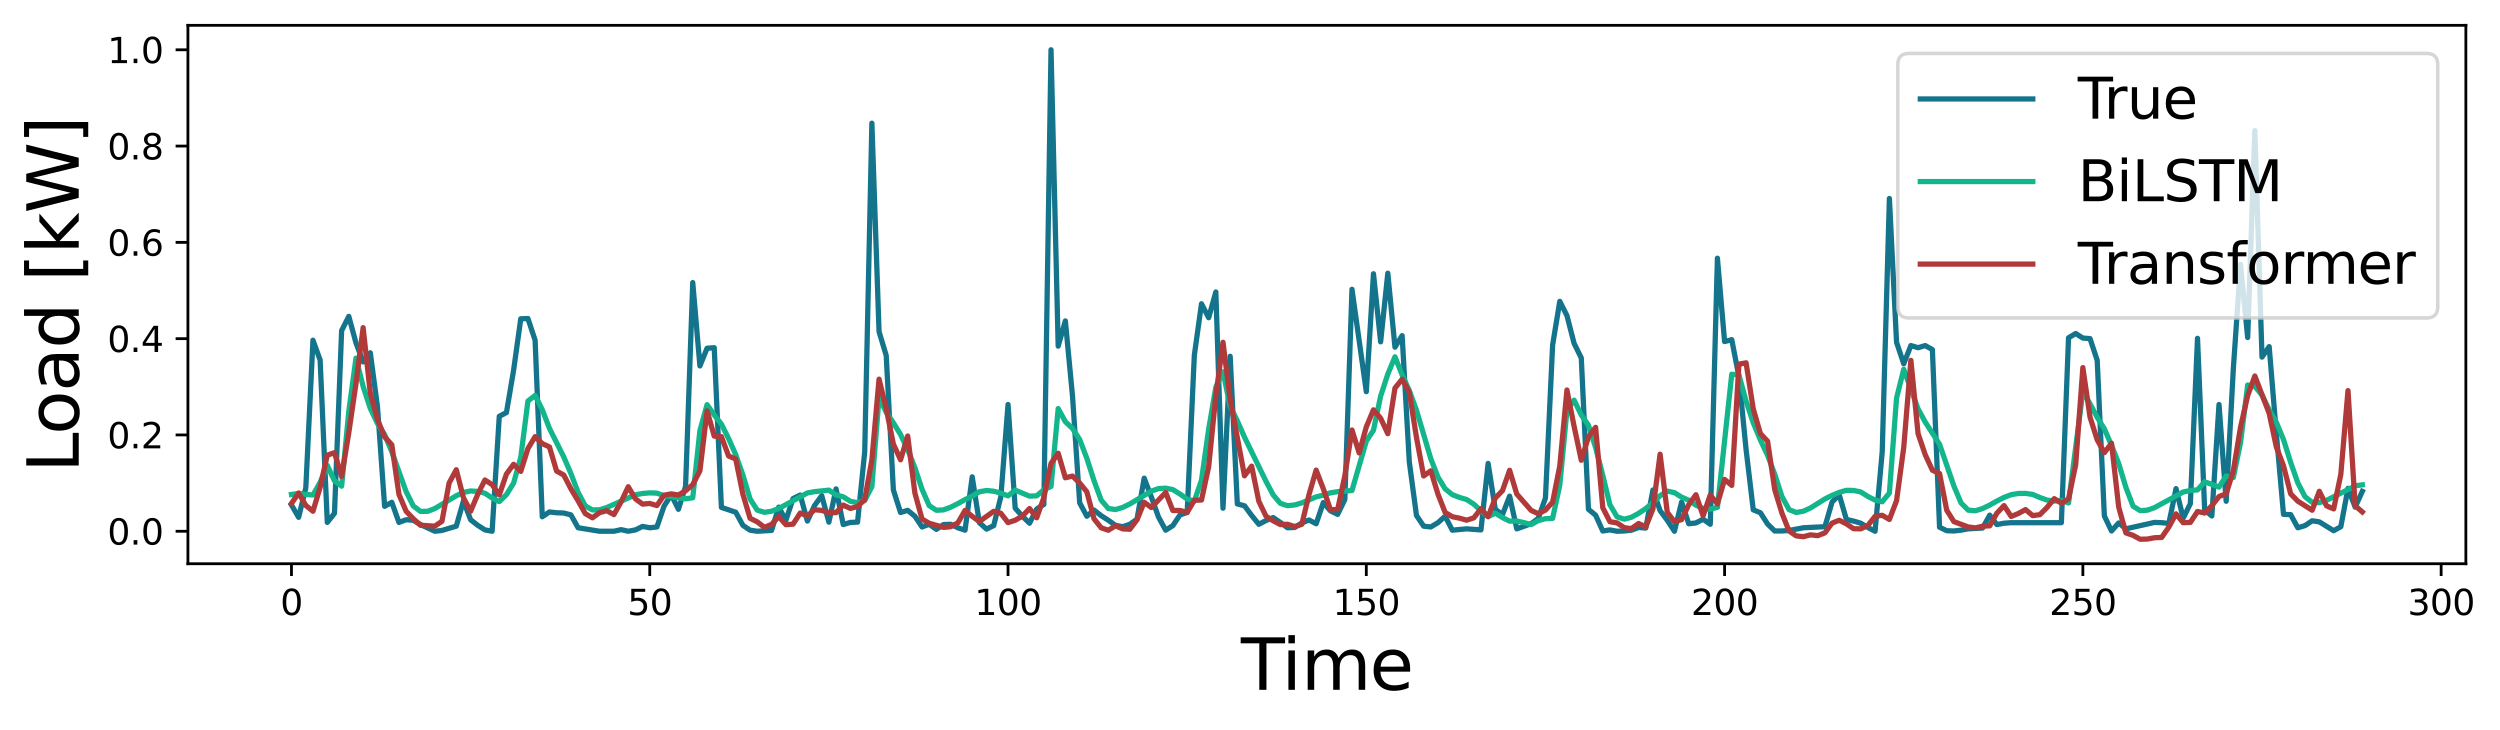 <?xml version="1.0" encoding="utf-8" standalone="no"?>
<!DOCTYPE svg PUBLIC "-//W3C//DTD SVG 1.1//EN"
  "http://www.w3.org/Graphics/SVG/1.1/DTD/svg11.dtd">
<svg xmlns:xlink="http://www.w3.org/1999/xlink" width="711.176pt" height="207.594pt" viewBox="0 0 711.176 207.594" xmlns="http://www.w3.org/2000/svg" version="1.1">
 <defs>
  <style type="text/css">*{stroke-linejoin: round; stroke-linecap: butt}</style>
 </defs>
 <g id="figure_1">
  <g id="patch_1">
   <path d="M 0 207.594 
L 711.176 207.594 
L 711.176 0 
L 0 0 
z
" style="fill: #ffffff"/>
  </g>
  <g id="axes_1">
   <g id="patch_2">
    <path d="M 53.459 160.36 
L 701.465 160.36 
L 701.465 7.2 
L 53.459 7.2 
z
" style="fill: #ffffff"/>
   </g>
   <g id="matplotlib.axis_1">
    <g id="xtick_1">
     <g id="line2d_1">
      <defs>
       <path id="m2622a186b3" d="M 0 0 
L 0 3.5 
" style="stroke: #000000; stroke-width: 0.8"/>
      </defs>
      <g>
       <use xlink:href="#m2622a186b3" x="82.914" y="160.36" style="stroke: #000000; stroke-width: 0.8"/>
      </g>
     </g>
     <g id="text_1">
      <!-- 0 -->
      <g transform="translate(79.733 174.958) scale(0.1 -0.1)">
       <defs>
        <path id="DejaVuSans-30" d="M 2034 4250 
Q 1547 4250 1301 3770 
Q 1056 3291 1056 2328 
Q 1056 1369 1301 889 
Q 1547 409 2034 409 
Q 2525 409 2770 889 
Q 3016 1369 3016 2328 
Q 3016 3291 2770 3770 
Q 2525 4250 2034 4250 
z
M 2034 4750 
Q 2819 4750 3233 4129 
Q 3647 3509 3647 2328 
Q 3647 1150 3233 529 
Q 2819 -91 2034 -91 
Q 1250 -91 836 529 
Q 422 1150 422 2328 
Q 422 3509 836 4129 
Q 1250 4750 2034 4750 
z
" transform="scale(0.016)"/>
       </defs>
       <use xlink:href="#DejaVuSans-30"/>
      </g>
     </g>
    </g>
    <g id="xtick_2">
     <g id="line2d_2">
      <g>
       <use xlink:href="#m2622a186b3" x="184.834" y="160.36" style="stroke: #000000; stroke-width: 0.8"/>
      </g>
     </g>
     <g id="text_2">
      <!-- 50 -->
      <g transform="translate(178.471 174.958) scale(0.1 -0.1)">
       <defs>
        <path id="DejaVuSans-35" d="M 691 4666 
L 3169 4666 
L 3169 4134 
L 1269 4134 
L 1269 2991 
Q 1406 3038 1543 3061 
Q 1681 3084 1819 3084 
Q 2600 3084 3056 2656 
Q 3513 2228 3513 1497 
Q 3513 744 3044 326 
Q 2575 -91 1722 -91 
Q 1428 -91 1123 -41 
Q 819 9 494 109 
L 494 744 
Q 775 591 1075 516 
Q 1375 441 1709 441 
Q 2250 441 2565 725 
Q 2881 1009 2881 1497 
Q 2881 1984 2565 2268 
Q 2250 2553 1709 2553 
Q 1456 2553 1204 2497 
Q 953 2441 691 2322 
L 691 4666 
z
" transform="scale(0.016)"/>
       </defs>
       <use xlink:href="#DejaVuSans-35"/>
       <use xlink:href="#DejaVuSans-30" x="63.623"/>
      </g>
     </g>
    </g>
    <g id="xtick_3">
     <g id="line2d_3">
      <g>
       <use xlink:href="#m2622a186b3" x="286.754" y="160.36" style="stroke: #000000; stroke-width: 0.8"/>
      </g>
     </g>
     <g id="text_3">
      <!-- 100 -->
      <g transform="translate(277.21 174.958) scale(0.1 -0.1)">
       <defs>
        <path id="DejaVuSans-31" d="M 794 531 
L 1825 531 
L 1825 4091 
L 703 3866 
L 703 4441 
L 1819 4666 
L 2450 4666 
L 2450 531 
L 3481 531 
L 3481 0 
L 794 0 
L 794 531 
z
" transform="scale(0.016)"/>
       </defs>
       <use xlink:href="#DejaVuSans-31"/>
       <use xlink:href="#DejaVuSans-30" x="63.623"/>
       <use xlink:href="#DejaVuSans-30" x="127.246"/>
      </g>
     </g>
    </g>
    <g id="xtick_4">
     <g id="line2d_4">
      <g>
       <use xlink:href="#m2622a186b3" x="388.673" y="160.36" style="stroke: #000000; stroke-width: 0.8"/>
      </g>
     </g>
     <g id="text_4">
      <!-- 150 -->
      <g transform="translate(379.13 174.958) scale(0.1 -0.1)">
       <use xlink:href="#DejaVuSans-31"/>
       <use xlink:href="#DejaVuSans-35" x="63.623"/>
       <use xlink:href="#DejaVuSans-30" x="127.246"/>
      </g>
     </g>
    </g>
    <g id="xtick_5">
     <g id="line2d_5">
      <g>
       <use xlink:href="#m2622a186b3" x="490.593" y="160.36" style="stroke: #000000; stroke-width: 0.8"/>
      </g>
     </g>
     <g id="text_5">
      <!-- 200 -->
      <g transform="translate(481.049 174.958) scale(0.1 -0.1)">
       <defs>
        <path id="DejaVuSans-32" d="M 1228 531 
L 3431 531 
L 3431 0 
L 469 0 
L 469 531 
Q 828 903 1448 1529 
Q 2069 2156 2228 2338 
Q 2531 2678 2651 2914 
Q 2772 3150 2772 3378 
Q 2772 3750 2511 3984 
Q 2250 4219 1831 4219 
Q 1534 4219 1204 4116 
Q 875 4013 500 3803 
L 500 4441 
Q 881 4594 1212 4672 
Q 1544 4750 1819 4750 
Q 2544 4750 2975 4387 
Q 3406 4025 3406 3419 
Q 3406 3131 3298 2873 
Q 3191 2616 2906 2266 
Q 2828 2175 2409 1742 
Q 1991 1309 1228 531 
z
" transform="scale(0.016)"/>
       </defs>
       <use xlink:href="#DejaVuSans-32"/>
       <use xlink:href="#DejaVuSans-30" x="63.623"/>
       <use xlink:href="#DejaVuSans-30" x="127.246"/>
      </g>
     </g>
    </g>
    <g id="xtick_6">
     <g id="line2d_6">
      <g>
       <use xlink:href="#m2622a186b3" x="592.513" y="160.36" style="stroke: #000000; stroke-width: 0.8"/>
      </g>
     </g>
     <g id="text_6">
      <!-- 250 -->
      <g transform="translate(582.969 174.958) scale(0.1 -0.1)">
       <use xlink:href="#DejaVuSans-32"/>
       <use xlink:href="#DejaVuSans-35" x="63.623"/>
       <use xlink:href="#DejaVuSans-30" x="127.246"/>
      </g>
     </g>
    </g>
    <g id="xtick_7">
     <g id="line2d_7">
      <g>
       <use xlink:href="#m2622a186b3" x="694.433" y="160.36" style="stroke: #000000; stroke-width: 0.8"/>
      </g>
     </g>
     <g id="text_7">
      <!-- 300 -->
      <g transform="translate(684.889 174.958) scale(0.1 -0.1)">
       <defs>
        <path id="DejaVuSans-33" d="M 2597 2516 
Q 3050 2419 3304 2112 
Q 3559 1806 3559 1356 
Q 3559 666 3084 287 
Q 2609 -91 1734 -91 
Q 1441 -91 1130 -33 
Q 819 25 488 141 
L 488 750 
Q 750 597 1062 519 
Q 1375 441 1716 441 
Q 2309 441 2620 675 
Q 2931 909 2931 1356 
Q 2931 1769 2642 2001 
Q 2353 2234 1838 2234 
L 1294 2234 
L 1294 2753 
L 1863 2753 
Q 2328 2753 2575 2939 
Q 2822 3125 2822 3475 
Q 2822 3834 2567 4026 
Q 2313 4219 1838 4219 
Q 1578 4219 1281 4162 
Q 984 4106 628 3988 
L 628 4550 
Q 988 4650 1302 4700 
Q 1616 4750 1894 4750 
Q 2613 4750 3031 4423 
Q 3450 4097 3450 3541 
Q 3450 3153 3228 2886 
Q 3006 2619 2597 2516 
z
" transform="scale(0.016)"/>
       </defs>
       <use xlink:href="#DejaVuSans-33"/>
       <use xlink:href="#DejaVuSans-30" x="63.623"/>
       <use xlink:href="#DejaVuSans-30" x="127.246"/>
      </g>
     </g>
    </g>
    <g id="text_8">
     <!-- Time -->
     <g transform="translate(352.995 196.235) scale(0.2 -0.2)">
      <defs>
       <path id="DejaVuSans-54" d="M -19 4666 
L 3928 4666 
L 3928 4134 
L 2272 4134 
L 2272 0 
L 1638 0 
L 1638 4134 
L -19 4134 
L -19 4666 
z
" transform="scale(0.016)"/>
       <path id="DejaVuSans-69" d="M 603 3500 
L 1178 3500 
L 1178 0 
L 603 0 
L 603 3500 
z
M 603 4863 
L 1178 4863 
L 1178 4134 
L 603 4134 
L 603 4863 
z
" transform="scale(0.016)"/>
       <path id="DejaVuSans-6d" d="M 3328 2828 
Q 3544 3216 3844 3400 
Q 4144 3584 4550 3584 
Q 5097 3584 5394 3201 
Q 5691 2819 5691 2113 
L 5691 0 
L 5113 0 
L 5113 2094 
Q 5113 2597 4934 2840 
Q 4756 3084 4391 3084 
Q 3944 3084 3684 2787 
Q 3425 2491 3425 1978 
L 3425 0 
L 2847 0 
L 2847 2094 
Q 2847 2600 2669 2842 
Q 2491 3084 2119 3084 
Q 1678 3084 1418 2786 
Q 1159 2488 1159 1978 
L 1159 0 
L 581 0 
L 581 3500 
L 1159 3500 
L 1159 2956 
Q 1356 3278 1631 3431 
Q 1906 3584 2284 3584 
Q 2666 3584 2933 3390 
Q 3200 3197 3328 2828 
z
" transform="scale(0.016)"/>
       <path id="DejaVuSans-65" d="M 3597 1894 
L 3597 1613 
L 953 1613 
Q 991 1019 1311 708 
Q 1631 397 2203 397 
Q 2534 397 2845 478 
Q 3156 559 3463 722 
L 3463 178 
Q 3153 47 2828 -22 
Q 2503 -91 2169 -91 
Q 1331 -91 842 396 
Q 353 884 353 1716 
Q 353 2575 817 3079 
Q 1281 3584 2069 3584 
Q 2775 3584 3186 3129 
Q 3597 2675 3597 1894 
z
M 3022 2063 
Q 3016 2534 2758 2815 
Q 2500 3097 2075 3097 
Q 1594 3097 1305 2825 
Q 1016 2553 972 2059 
L 3022 2063 
z
" transform="scale(0.016)"/>
      </defs>
      <use xlink:href="#DejaVuSans-54"/>
      <use xlink:href="#DejaVuSans-69" x="57.959"/>
      <use xlink:href="#DejaVuSans-6d" x="85.742"/>
      <use xlink:href="#DejaVuSans-65" x="183.154"/>
     </g>
    </g>
   </g>
   <g id="matplotlib.axis_2">
    <g id="ytick_1">
     <g id="line2d_8">
      <defs>
       <path id="m4816f10571" d="M 0 0 
L -3.5 0 
" style="stroke: #000000; stroke-width: 0.8"/>
      </defs>
      <g>
       <use xlink:href="#m4816f10571" x="53.459" y="151.124" style="stroke: #000000; stroke-width: 0.8"/>
      </g>
     </g>
     <g id="text_9">
      <!-- 0.0 -->
      <g transform="translate(30.556 154.923) scale(0.1 -0.1)">
       <defs>
        <path id="DejaVuSans-2e" d="M 684 794 
L 1344 794 
L 1344 0 
L 684 0 
L 684 794 
z
" transform="scale(0.016)"/>
       </defs>
       <use xlink:href="#DejaVuSans-30"/>
       <use xlink:href="#DejaVuSans-2e" x="63.623"/>
       <use xlink:href="#DejaVuSans-30" x="95.41"/>
      </g>
     </g>
    </g>
    <g id="ytick_2">
     <g id="line2d_9">
      <g>
       <use xlink:href="#m4816f10571" x="53.459" y="123.731" style="stroke: #000000; stroke-width: 0.8"/>
      </g>
     </g>
     <g id="text_10">
      <!-- 0.2 -->
      <g transform="translate(30.556 127.531) scale(0.1 -0.1)">
       <use xlink:href="#DejaVuSans-30"/>
       <use xlink:href="#DejaVuSans-2e" x="63.623"/>
       <use xlink:href="#DejaVuSans-32" x="95.41"/>
      </g>
     </g>
    </g>
    <g id="ytick_3">
     <g id="line2d_10">
      <g>
       <use xlink:href="#m4816f10571" x="53.459" y="96.339" style="stroke: #000000; stroke-width: 0.8"/>
      </g>
     </g>
     <g id="text_11">
      <!-- 0.4 -->
      <g transform="translate(30.556 100.138) scale(0.1 -0.1)">
       <defs>
        <path id="DejaVuSans-34" d="M 2419 4116 
L 825 1625 
L 2419 1625 
L 2419 4116 
z
M 2253 4666 
L 3047 4666 
L 3047 1625 
L 3713 1625 
L 3713 1100 
L 3047 1100 
L 3047 0 
L 2419 0 
L 2419 1100 
L 313 1100 
L 313 1709 
L 2253 4666 
z
" transform="scale(0.016)"/>
       </defs>
       <use xlink:href="#DejaVuSans-30"/>
       <use xlink:href="#DejaVuSans-2e" x="63.623"/>
       <use xlink:href="#DejaVuSans-34" x="95.41"/>
      </g>
     </g>
    </g>
    <g id="ytick_4">
     <g id="line2d_11">
      <g>
       <use xlink:href="#m4816f10571" x="53.459" y="68.947" style="stroke: #000000; stroke-width: 0.8"/>
      </g>
     </g>
     <g id="text_12">
      <!-- 0.6 -->
      <g transform="translate(30.556 72.746) scale(0.1 -0.1)">
       <defs>
        <path id="DejaVuSans-36" d="M 2113 2584 
Q 1688 2584 1439 2293 
Q 1191 2003 1191 1497 
Q 1191 994 1439 701 
Q 1688 409 2113 409 
Q 2538 409 2786 701 
Q 3034 994 3034 1497 
Q 3034 2003 2786 2293 
Q 2538 2584 2113 2584 
z
M 3366 4563 
L 3366 3988 
Q 3128 4100 2886 4159 
Q 2644 4219 2406 4219 
Q 1781 4219 1451 3797 
Q 1122 3375 1075 2522 
Q 1259 2794 1537 2939 
Q 1816 3084 2150 3084 
Q 2853 3084 3261 2657 
Q 3669 2231 3669 1497 
Q 3669 778 3244 343 
Q 2819 -91 2113 -91 
Q 1303 -91 875 529 
Q 447 1150 447 2328 
Q 447 3434 972 4092 
Q 1497 4750 2381 4750 
Q 2619 4750 2861 4703 
Q 3103 4656 3366 4563 
z
" transform="scale(0.016)"/>
       </defs>
       <use xlink:href="#DejaVuSans-30"/>
       <use xlink:href="#DejaVuSans-2e" x="63.623"/>
       <use xlink:href="#DejaVuSans-36" x="95.41"/>
      </g>
     </g>
    </g>
    <g id="ytick_5">
     <g id="line2d_12">
      <g>
       <use xlink:href="#m4816f10571" x="53.459" y="41.554" style="stroke: #000000; stroke-width: 0.8"/>
      </g>
     </g>
     <g id="text_13">
      <!-- 0.8 -->
      <g transform="translate(30.556 45.353) scale(0.1 -0.1)">
       <defs>
        <path id="DejaVuSans-38" d="M 2034 2216 
Q 1584 2216 1326 1975 
Q 1069 1734 1069 1313 
Q 1069 891 1326 650 
Q 1584 409 2034 409 
Q 2484 409 2743 651 
Q 3003 894 3003 1313 
Q 3003 1734 2745 1975 
Q 2488 2216 2034 2216 
z
M 1403 2484 
Q 997 2584 770 2862 
Q 544 3141 544 3541 
Q 544 4100 942 4425 
Q 1341 4750 2034 4750 
Q 2731 4750 3128 4425 
Q 3525 4100 3525 3541 
Q 3525 3141 3298 2862 
Q 3072 2584 2669 2484 
Q 3125 2378 3379 2068 
Q 3634 1759 3634 1313 
Q 3634 634 3220 271 
Q 2806 -91 2034 -91 
Q 1263 -91 848 271 
Q 434 634 434 1313 
Q 434 1759 690 2068 
Q 947 2378 1403 2484 
z
M 1172 3481 
Q 1172 3119 1398 2916 
Q 1625 2713 2034 2713 
Q 2441 2713 2670 2916 
Q 2900 3119 2900 3481 
Q 2900 3844 2670 4047 
Q 2441 4250 2034 4250 
Q 1625 4250 1398 4047 
Q 1172 3844 1172 3481 
z
" transform="scale(0.016)"/>
       </defs>
       <use xlink:href="#DejaVuSans-30"/>
       <use xlink:href="#DejaVuSans-2e" x="63.623"/>
       <use xlink:href="#DejaVuSans-38" x="95.41"/>
      </g>
     </g>
    </g>
    <g id="ytick_6">
     <g id="line2d_13">
      <g>
       <use xlink:href="#m4816f10571" x="53.459" y="14.162" style="stroke: #000000; stroke-width: 0.8"/>
      </g>
     </g>
     <g id="text_14">
      <!-- 1.0 -->
      <g transform="translate(30.556 17.961) scale(0.1 -0.1)">
       <use xlink:href="#DejaVuSans-31"/>
       <use xlink:href="#DejaVuSans-2e" x="63.623"/>
       <use xlink:href="#DejaVuSans-30" x="95.41"/>
      </g>
     </g>
    </g>
    <g id="text_15">
     <!-- Load [kW] -->
     <g transform="translate(22.397 134.432) rotate(-90) scale(0.2 -0.2)">
      <defs>
       <path id="DejaVuSans-4c" d="M 628 4666 
L 1259 4666 
L 1259 531 
L 3531 531 
L 3531 0 
L 628 0 
L 628 4666 
z
" transform="scale(0.016)"/>
       <path id="DejaVuSans-6f" d="M 1959 3097 
Q 1497 3097 1228 2736 
Q 959 2375 959 1747 
Q 959 1119 1226 758 
Q 1494 397 1959 397 
Q 2419 397 2687 759 
Q 2956 1122 2956 1747 
Q 2956 2369 2687 2733 
Q 2419 3097 1959 3097 
z
M 1959 3584 
Q 2709 3584 3137 3096 
Q 3566 2609 3566 1747 
Q 3566 888 3137 398 
Q 2709 -91 1959 -91 
Q 1206 -91 779 398 
Q 353 888 353 1747 
Q 353 2609 779 3096 
Q 1206 3584 1959 3584 
z
" transform="scale(0.016)"/>
       <path id="DejaVuSans-61" d="M 2194 1759 
Q 1497 1759 1228 1600 
Q 959 1441 959 1056 
Q 959 750 1161 570 
Q 1363 391 1709 391 
Q 2188 391 2477 730 
Q 2766 1069 2766 1631 
L 2766 1759 
L 2194 1759 
z
M 3341 1997 
L 3341 0 
L 2766 0 
L 2766 531 
Q 2569 213 2275 61 
Q 1981 -91 1556 -91 
Q 1019 -91 701 211 
Q 384 513 384 1019 
Q 384 1609 779 1909 
Q 1175 2209 1959 2209 
L 2766 2209 
L 2766 2266 
Q 2766 2663 2505 2880 
Q 2244 3097 1772 3097 
Q 1472 3097 1187 3025 
Q 903 2953 641 2809 
L 641 3341 
Q 956 3463 1253 3523 
Q 1550 3584 1831 3584 
Q 2591 3584 2966 3190 
Q 3341 2797 3341 1997 
z
" transform="scale(0.016)"/>
       <path id="DejaVuSans-64" d="M 2906 2969 
L 2906 4863 
L 3481 4863 
L 3481 0 
L 2906 0 
L 2906 525 
Q 2725 213 2448 61 
Q 2172 -91 1784 -91 
Q 1150 -91 751 415 
Q 353 922 353 1747 
Q 353 2572 751 3078 
Q 1150 3584 1784 3584 
Q 2172 3584 2448 3432 
Q 2725 3281 2906 2969 
z
M 947 1747 
Q 947 1113 1208 752 
Q 1469 391 1925 391 
Q 2381 391 2643 752 
Q 2906 1113 2906 1747 
Q 2906 2381 2643 2742 
Q 2381 3103 1925 3103 
Q 1469 3103 1208 2742 
Q 947 2381 947 1747 
z
" transform="scale(0.016)"/>
       <path id="DejaVuSans-20" transform="scale(0.016)"/>
       <path id="DejaVuSans-5b" d="M 550 4863 
L 1875 4863 
L 1875 4416 
L 1125 4416 
L 1125 -397 
L 1875 -397 
L 1875 -844 
L 550 -844 
L 550 4863 
z
" transform="scale(0.016)"/>
       <path id="DejaVuSans-6b" d="M 581 4863 
L 1159 4863 
L 1159 1991 
L 2875 3500 
L 3609 3500 
L 1753 1863 
L 3688 0 
L 2938 0 
L 1159 1709 
L 1159 0 
L 581 0 
L 581 4863 
z
" transform="scale(0.016)"/>
       <path id="DejaVuSans-57" d="M 213 4666 
L 850 4666 
L 1831 722 
L 2809 4666 
L 3519 4666 
L 4500 722 
L 5478 4666 
L 6119 4666 
L 4947 0 
L 4153 0 
L 3169 4050 
L 2175 0 
L 1381 0 
L 213 4666 
z
" transform="scale(0.016)"/>
       <path id="DejaVuSans-5d" d="M 1947 4863 
L 1947 -844 
L 622 -844 
L 622 -397 
L 1369 -397 
L 1369 4416 
L 622 4416 
L 622 4863 
L 1947 4863 
z
" transform="scale(0.016)"/>
      </defs>
      <use xlink:href="#DejaVuSans-4c"/>
      <use xlink:href="#DejaVuSans-6f" x="53.963"/>
      <use xlink:href="#DejaVuSans-61" x="115.145"/>
      <use xlink:href="#DejaVuSans-64" x="176.424"/>
      <use xlink:href="#DejaVuSans-20" x="239.9"/>
      <use xlink:href="#DejaVuSans-5b" x="271.688"/>
      <use xlink:href="#DejaVuSans-6b" x="310.701"/>
      <use xlink:href="#DejaVuSans-57" x="368.611"/>
      <use xlink:href="#DejaVuSans-5d" x="467.488"/>
     </g>
    </g>
   </g>
   <g id="line2d_14">
    <path d="M 82.914 143.655 
L 84.953 147.161 
L 86.991 138.777 
L 89.029 96.781 
L 91.068 102.421 
L 93.106 148.609 
L 95.145 146.017 
L 97.183 94.037 
L 99.221 89.998 
L 101.26 97.543 
L 103.298 102.955 
L 105.337 100.363 
L 107.375 115.683 
L 109.413 144.036 
L 111.452 142.892 
L 113.49 148.609 
L 115.528 147.847 
L 117.567 147.999 
L 119.605 149.218 
L 123.682 151.124 
L 125.72 150.895 
L 129.797 149.676 
L 131.836 142.511 
L 133.874 147.847 
L 135.912 149.447 
L 137.951 150.743 
L 139.989 151.124 
L 142.028 118.427 
L 144.066 117.36 
L 146.104 105.317 
L 148.143 90.684 
L 150.181 90.608 
L 152.22 96.781 
L 154.258 147.008 
L 156.296 145.636 
L 158.335 145.865 
L 160.373 145.941 
L 162.412 146.475 
L 164.45 150.133 
L 170.565 151.124 
L 174.642 151.124 
L 176.68 150.667 
L 178.719 151.124 
L 180.757 150.743 
L 182.796 149.752 
L 184.834 150.133 
L 186.872 149.904 
L 188.911 143.959 
L 190.949 140.758 
L 192.987 144.874 
L 195.026 138.396 
L 197.064 80.394 
L 199.103 104.098 
L 201.141 99.068 
L 203.179 98.915 
L 205.218 144.341 
L 209.295 145.712 
L 211.333 149.447 
L 213.371 150.819 
L 215.41 151.124 
L 219.487 150.895 
L 221.525 144.264 
L 223.563 147.999 
L 225.602 141.825 
L 227.64 140.835 
L 229.679 148.228 
L 231.717 143.807 
L 233.755 140.987 
L 235.794 148.532 
L 237.832 139.082 
L 239.871 149.218 
L 241.909 148.609 
L 243.947 148.532 
L 245.986 128.564 
L 248.024 35.045 
L 250.063 94.342 
L 252.101 101.125 
L 254.139 139.386 
L 256.178 145.789 
L 258.216 145.179 
L 260.255 146.856 
L 262.293 149.904 
L 264.331 149.142 
L 266.37 150.59 
L 268.408 149.218 
L 270.446 149.142 
L 272.485 150.133 
L 274.523 150.819 
L 276.562 135.652 
L 278.6 148.685 
L 280.638 150.514 
L 282.677 149.523 
L 284.715 141.292 
L 286.754 115.073 
L 288.792 144.569 
L 290.83 146.856 
L 292.869 148.837 
L 294.907 144.798 
L 296.946 143.502 
L 298.984 14.162 
L 301.022 98.458 
L 303.061 91.293 
L 305.099 112.71 
L 307.138 143.045 
L 309.176 146.856 
L 311.214 145.103 
L 313.253 146.703 
L 315.291 147.999 
L 317.33 149.447 
L 319.368 149.828 
L 321.406 149.142 
L 323.445 147.694 
L 325.483 136.033 
L 327.522 141.368 
L 329.56 147.084 
L 331.598 150.819 
L 333.637 149.523 
L 335.675 146.475 
L 337.714 145.789 
L 339.752 101.049 
L 341.79 86.416 
L 343.829 90.379 
L 345.867 83.062 
L 347.905 144.569 
L 349.944 101.354 
L 351.982 143.35 
L 354.021 143.883 
L 356.059 146.627 
L 358.097 149.142 
L 360.136 148.075 
L 362.174 147.237 
L 364.213 148.609 
L 366.251 150.133 
L 368.289 150.057 
L 370.328 148.761 
L 372.366 147.923 
L 374.405 148.99 
L 376.443 142.969 
L 378.481 145.331 
L 380.52 146.322 
L 382.558 142.13 
L 384.597 82.3 
L 388.673 111.415 
L 390.712 77.879 
L 392.75 97.238 
L 394.789 77.727 
L 396.827 98.763 
L 398.865 95.485 
L 400.904 131.384 
L 402.942 146.627 
L 404.981 149.676 
L 407.019 149.904 
L 409.057 148.685 
L 411.096 146.856 
L 413.134 150.819 
L 417.211 150.438 
L 421.288 150.743 
L 423.326 131.841 
L 425.364 144.874 
L 427.403 146.398 
L 429.441 141.139 
L 431.48 150.438 
L 435.556 148.99 
L 437.595 147.465 
L 439.633 141.673 
L 441.672 98.153 
L 443.71 85.73 
L 445.748 89.769 
L 447.787 97.696 
L 449.825 101.811 
L 451.864 144.874 
L 453.902 146.551 
L 455.94 151.048 
L 457.979 150.743 
L 460.017 151.124 
L 462.056 151.048 
L 464.094 150.819 
L 466.132 150.057 
L 468.171 150.209 
L 470.209 139.386 
L 472.248 145.255 
L 474.286 147.999 
L 476.324 151.124 
L 478.363 142.816 
L 480.401 148.99 
L 482.44 148.761 
L 484.478 147.694 
L 486.516 149.142 
L 488.555 73.459 
L 490.593 97.162 
L 492.632 96.629 
L 494.67 107.147 
L 496.708 127.878 
L 498.747 145.026 
L 500.785 145.865 
L 502.823 149.066 
L 504.862 151.048 
L 506.9 151.048 
L 508.939 150.895 
L 513.015 150.133 
L 519.131 149.828 
L 521.169 142.816 
L 523.207 140.758 
L 525.246 147.77 
L 527.284 148.228 
L 529.323 148.837 
L 531.361 150.057 
L 533.399 151.124 
L 535.438 128.487 
L 537.476 56.462 
L 539.515 97.391 
L 541.553 103.488 
L 543.591 98.305 
L 545.63 98.915 
L 547.668 98.305 
L 549.707 99.449 
L 551.745 149.981 
L 553.783 150.971 
L 555.822 151.048 
L 557.86 150.819 
L 559.899 150.438 
L 563.975 150.209 
L 566.014 146.551 
L 568.052 149.218 
L 570.091 148.837 
L 572.129 148.685 
L 586.398 148.685 
L 588.436 96.095 
L 590.474 94.876 
L 592.513 96.171 
L 594.551 96.324 
L 596.59 102.497 
L 598.628 146.779 
L 600.666 151.048 
L 602.705 148.761 
L 604.743 150.438 
L 612.897 148.609 
L 614.935 148.685 
L 616.974 148.914 
L 619.012 139.005 
L 621.05 147.389 
L 623.089 143.273 
L 625.127 96.248 
L 627.166 145.103 
L 629.204 146.779 
L 631.242 115.073 
L 633.281 142.588 
L 635.319 104.86 
L 637.358 75.212 
L 639.396 96.019 
L 641.434 37.179 
L 643.473 101.583 
L 645.511 98.61 
L 647.55 123.305 
L 649.588 146.322 
L 651.626 146.398 
L 653.665 150.133 
L 655.703 149.523 
L 657.741 148.151 
L 659.78 148.456 
L 663.857 150.971 
L 665.895 149.828 
L 667.933 138.929 
L 669.972 144.264 
L 672.01 139.768 
L 672.01 139.768 
" clip-path="url(#pbe1c3cc179)" style="fill: none; stroke: #13748b; stroke-width: 1.5; stroke-linecap: square"/>
   </g>
   <g id="line2d_15">
    <path d="M 82.914 140.66 
L 84.953 140.37 
L 86.991 140.652 
L 89.029 140.813 
L 91.068 137.219 
L 93.106 132.415 
L 95.145 136.783 
L 97.183 138.295 
L 99.221 117.03 
L 101.26 101.901 
L 103.298 109.921 
L 105.337 116.181 
L 107.375 120.466 
L 109.413 123.646 
L 111.452 128.511 
L 115.528 139.853 
L 117.567 143.928 
L 119.605 145.474 
L 121.644 145.455 
L 123.682 144.67 
L 129.797 141.026 
L 131.836 140.085 
L 133.874 139.66 
L 135.912 139.794 
L 137.951 140.31 
L 139.989 141.664 
L 142.028 142.695 
L 144.066 140.712 
L 146.104 137.422 
L 148.143 130.089 
L 150.181 114.087 
L 152.22 112.491 
L 154.258 116.541 
L 156.296 121.854 
L 160.373 129.995 
L 162.412 134.739 
L 164.45 140.057 
L 166.488 143.897 
L 168.527 145.069 
L 170.565 145.014 
L 172.604 144.383 
L 180.757 140.751 
L 182.796 140.381 
L 184.834 140.205 
L 186.872 140.287 
L 188.911 141.02 
L 195.026 141.899 
L 197.064 141.599 
L 199.103 122.479 
L 201.141 115.116 
L 203.179 118.043 
L 205.218 120.654 
L 207.256 124.738 
L 209.295 129.345 
L 211.333 135.133 
L 213.371 141.945 
L 215.41 145.111 
L 217.448 145.739 
L 219.487 145.427 
L 221.525 144.666 
L 229.679 140.228 
L 231.717 139.861 
L 235.794 139.425 
L 237.832 140.796 
L 239.871 141.323 
L 241.909 142.605 
L 243.947 142.988 
L 245.986 142.382 
L 248.024 138.408 
L 250.063 113.044 
L 252.101 117.278 
L 254.139 120.282 
L 256.178 123.618 
L 258.216 127.881 
L 260.255 133.049 
L 262.293 139.184 
L 264.331 143.835 
L 266.37 145.157 
L 268.408 145.046 
L 270.446 144.283 
L 272.485 143.267 
L 274.523 142.126 
L 276.562 141.115 
L 278.6 139.891 
L 280.638 139.534 
L 282.677 139.737 
L 284.715 140.281 
L 286.754 141.049 
L 288.792 139.429 
L 292.869 141.144 
L 294.907 141.046 
L 296.946 139.317 
L 298.984 138.38 
L 301.022 116.236 
L 303.061 119.962 
L 305.099 121.88 
L 307.138 125.023 
L 309.176 130.393 
L 311.214 136.731 
L 313.253 142.28 
L 315.291 144.668 
L 317.33 144.945 
L 319.368 144.349 
L 321.406 143.365 
L 327.522 139.709 
L 329.56 139.001 
L 331.598 138.867 
L 333.637 139.277 
L 335.675 140.536 
L 337.714 141.977 
L 339.752 142.522 
L 341.79 136.583 
L 343.829 122.084 
L 345.867 110.154 
L 347.905 105.778 
L 349.944 115.588 
L 351.982 119.705 
L 354.021 124.371 
L 360.136 136.922 
L 362.174 140.774 
L 364.213 143.183 
L 366.251 143.855 
L 368.289 143.644 
L 370.328 143.056 
L 374.405 141.347 
L 376.443 140.841 
L 378.481 140.187 
L 380.52 139.87 
L 384.597 139.538 
L 388.673 125.481 
L 390.712 122.378 
L 392.75 112.678 
L 394.789 106.433 
L 396.827 101.505 
L 398.865 106.649 
L 400.904 111.132 
L 402.942 116.686 
L 407.019 130.492 
L 409.057 135.713 
L 411.096 139.054 
L 413.134 140.711 
L 415.173 141.505 
L 417.211 142.096 
L 419.249 143.406 
L 421.288 145.303 
L 423.326 146.959 
L 425.364 145.983 
L 427.403 147.235 
L 429.441 148.25 
L 431.48 148.222 
L 433.518 148.667 
L 435.556 149.233 
L 437.595 148.1 
L 439.633 147.551 
L 441.672 147.448 
L 443.71 138.002 
L 445.748 116.745 
L 447.787 113.835 
L 449.825 118.044 
L 451.864 120.951 
L 453.902 127.327 
L 455.94 135.214 
L 457.979 143.608 
L 460.017 147.037 
L 462.056 147.69 
L 464.094 147.15 
L 466.132 146.032 
L 468.171 144.657 
L 470.209 143.024 
L 472.248 141.01 
L 474.286 139.698 
L 476.324 140.141 
L 478.363 141.418 
L 480.401 142.305 
L 482.44 143.708 
L 484.478 144.657 
L 486.516 144.829 
L 488.555 144.327 
L 492.632 106.452 
L 494.67 106.663 
L 496.708 114.121 
L 498.747 120.256 
L 500.785 125.186 
L 502.823 129.526 
L 504.862 134.901 
L 506.9 141.222 
L 508.939 144.97 
L 510.977 145.783 
L 513.015 145.424 
L 515.054 144.491 
L 519.131 141.937 
L 521.169 140.914 
L 523.207 140.062 
L 525.246 139.483 
L 527.284 139.521 
L 529.323 139.941 
L 531.361 141.229 
L 533.399 142.272 
L 535.438 142.733 
L 537.476 140.25 
L 539.515 113.236 
L 541.553 105.057 
L 545.63 116.326 
L 547.668 120.058 
L 551.745 126.382 
L 555.822 138.244 
L 557.86 143.077 
L 559.899 145.123 
L 561.937 145.295 
L 563.975 144.668 
L 566.014 143.687 
L 568.052 142.527 
L 570.091 141.499 
L 572.129 140.716 
L 574.167 140.378 
L 576.206 140.355 
L 578.244 140.653 
L 580.282 141.53 
L 582.321 142.255 
L 584.359 142.537 
L 586.398 142.353 
L 588.436 143.076 
L 592.513 111.351 
L 594.551 114.887 
L 596.59 118.719 
L 598.628 121.986 
L 600.666 126.714 
L 602.705 131.877 
L 604.743 138.618 
L 606.782 143.987 
L 608.82 145.261 
L 610.858 145.134 
L 612.897 144.411 
L 616.974 142.191 
L 621.05 139.968 
L 623.089 139.527 
L 625.127 139.359 
L 627.166 137.049 
L 631.242 138.558 
L 633.281 135.39 
L 635.319 135.838 
L 637.358 125.947 
L 639.396 109.521 
L 641.434 109.927 
L 643.473 112.382 
L 645.511 116.569 
L 647.55 120.126 
L 649.588 125.046 
L 651.626 131.546 
L 653.665 137.372 
L 655.703 141.294 
L 657.741 142.901 
L 659.78 142.986 
L 661.818 142.335 
L 667.933 139.259 
L 669.972 138.209 
L 672.01 137.923 
L 672.01 137.923 
" clip-path="url(#pbe1c3cc179)" style="fill: none; stroke: #13b58b; stroke-width: 1.5; stroke-linecap: square"/>
   </g>
   <g id="line2d_16">
    <path d="M 82.914 143.213 
L 84.953 140.25 
L 86.991 143.784 
L 89.029 145.425 
L 91.068 138.621 
L 93.106 129.475 
L 95.145 128.78 
L 97.183 135.524 
L 99.221 123.123 
L 101.26 109.125 
L 103.298 93.214 
L 105.337 111.858 
L 107.375 119.357 
L 109.413 124.265 
L 111.452 126.52 
L 113.49 140.631 
L 115.528 145.435 
L 117.567 147.561 
L 119.605 149.417 
L 123.682 149.677 
L 125.72 148.295 
L 127.759 137.392 
L 129.797 133.629 
L 131.836 141.6 
L 133.874 145.424 
L 135.912 140.599 
L 137.951 136.544 
L 139.989 137.858 
L 142.028 140.789 
L 144.066 134.853 
L 146.104 132.08 
L 148.143 134.093 
L 150.181 127.604 
L 152.22 124.216 
L 154.258 126.19 
L 156.296 127.136 
L 158.335 133.997 
L 160.373 135.134 
L 162.412 139.062 
L 164.45 142.466 
L 166.488 146.101 
L 168.527 147.301 
L 170.565 145.823 
L 172.604 145.276 
L 174.642 146.385 
L 176.68 142.767 
L 178.719 138.462 
L 180.757 141.912 
L 182.796 143.403 
L 184.834 143.221 
L 186.872 143.813 
L 188.911 140.859 
L 190.949 140.489 
L 192.987 140.808 
L 195.026 139.62 
L 197.064 137.877 
L 199.103 133.92 
L 201.141 116.875 
L 203.179 124.063 
L 205.218 124.215 
L 207.256 129.702 
L 209.295 130.594 
L 211.333 140.598 
L 213.371 147.437 
L 215.41 148.446 
L 217.448 150.013 
L 219.487 149.18 
L 221.525 146.938 
L 223.563 149.258 
L 225.602 149.102 
L 227.64 145.949 
L 229.679 146.779 
L 231.717 145.009 
L 233.755 145.183 
L 235.794 145.864 
L 237.832 145.823 
L 239.871 143.676 
L 241.909 144.634 
L 243.947 144.079 
L 245.986 142.119 
L 248.024 130.805 
L 250.063 107.865 
L 252.101 116.254 
L 254.139 126.336 
L 256.178 130.799 
L 258.216 124.045 
L 260.255 140.243 
L 262.293 147.655 
L 264.331 148.846 
L 268.408 150.026 
L 270.446 149.836 
L 272.485 148.726 
L 274.523 145.2 
L 276.562 146.893 
L 278.6 148.352 
L 282.677 145.451 
L 284.715 146.018 
L 286.754 148.67 
L 288.792 147.99 
L 290.83 146.821 
L 292.869 144.661 
L 294.907 147.288 
L 296.946 141.569 
L 298.984 131.841 
L 301.022 128.94 
L 303.061 135.91 
L 305.099 135.428 
L 307.138 137.412 
L 309.176 139.915 
L 311.214 147.588 
L 313.253 150.149 
L 315.291 150.84 
L 317.33 149.559 
L 319.368 150.456 
L 321.406 150.554 
L 323.445 147.863 
L 325.483 142.88 
L 327.522 144.376 
L 331.598 140.096 
L 333.637 145.217 
L 335.675 145.21 
L 337.714 145.766 
L 339.752 142.297 
L 341.79 142.239 
L 343.829 132.768 
L 345.867 112.568 
L 347.905 97.372 
L 349.944 113.633 
L 354.021 135.35 
L 356.059 132.608 
L 358.097 142.612 
L 360.136 146.842 
L 362.174 148.15 
L 364.213 149.225 
L 366.251 149.131 
L 368.289 149.789 
L 370.328 149.149 
L 372.366 140.711 
L 374.405 133.736 
L 376.443 139.042 
L 378.481 145.015 
L 380.52 144.951 
L 382.558 135.36 
L 384.597 122.325 
L 386.635 128.84 
L 388.673 121.439 
L 390.712 116.585 
L 392.75 118.984 
L 394.789 123.371 
L 396.827 110.397 
L 398.865 107.868 
L 400.904 111.528 
L 402.942 124.431 
L 404.981 135.398 
L 407.019 133.936 
L 409.057 140.57 
L 411.096 145.769 
L 413.134 146.994 
L 415.173 147.4 
L 417.211 147.975 
L 419.249 147.316 
L 421.288 144.718 
L 423.326 146.983 
L 425.364 141.686 
L 427.403 139.573 
L 429.441 133.783 
L 431.48 140.535 
L 435.556 145.182 
L 437.595 146.136 
L 439.633 145.106 
L 441.672 142.854 
L 443.71 132.578 
L 445.748 110.943 
L 447.787 121.285 
L 449.825 130.927 
L 451.864 124.329 
L 453.902 121.564 
L 455.94 144.436 
L 457.979 148.409 
L 460.017 148.752 
L 462.056 150.115 
L 464.094 150.367 
L 466.132 148.919 
L 468.171 149.886 
L 470.209 144.76 
L 472.248 129.206 
L 474.286 145.717 
L 476.324 148.413 
L 478.363 147.819 
L 480.401 143.559 
L 482.44 140.736 
L 484.478 146.715 
L 486.516 140.826 
L 488.555 143.342 
L 490.593 136.392 
L 492.632 138.075 
L 494.67 103.596 
L 496.708 103.213 
L 498.747 116.315 
L 500.785 123.353 
L 502.823 125.511 
L 504.862 139.301 
L 506.9 145.959 
L 508.939 151.053 
L 510.977 152.445 
L 513.015 152.672 
L 515.054 152.147 
L 517.092 152.385 
L 519.131 151.578 
L 521.169 148.812 
L 523.207 147.998 
L 525.246 149.018 
L 527.284 150.403 
L 529.323 150.446 
L 531.361 149.472 
L 533.399 146.879 
L 535.438 146.584 
L 537.476 147.772 
L 539.515 142.423 
L 541.553 127.31 
L 543.591 102.51 
L 545.63 123.343 
L 547.668 129.349 
L 549.707 133.761 
L 551.745 134.705 
L 553.783 145.139 
L 555.822 148.38 
L 559.899 149.905 
L 561.937 150.173 
L 563.975 149.694 
L 566.014 149.581 
L 568.052 145.984 
L 570.091 143.83 
L 572.129 146.92 
L 574.167 146.072 
L 576.206 144.959 
L 578.244 146.679 
L 580.282 146.405 
L 582.321 144.358 
L 584.359 141.853 
L 586.398 143.156 
L 588.436 141.926 
L 590.474 132.161 
L 592.513 104.576 
L 594.551 118.674 
L 596.59 125.108 
L 598.628 128.761 
L 600.666 126.104 
L 602.705 144.245 
L 604.743 151.592 
L 606.782 152.288 
L 608.82 153.398 
L 610.858 153.346 
L 612.897 152.968 
L 614.935 152.884 
L 616.974 149.93 
L 619.012 146.176 
L 621.05 148.683 
L 623.089 148.605 
L 625.127 145.508 
L 627.166 145.946 
L 629.204 143.846 
L 631.242 141.246 
L 633.281 140.467 
L 635.319 133.883 
L 637.358 121.558 
L 639.396 112.543 
L 641.434 106.959 
L 645.511 117.59 
L 647.55 127.151 
L 649.588 132.519 
L 651.626 140.481 
L 653.665 142.575 
L 657.741 145.143 
L 659.78 139.75 
L 661.818 143.896 
L 663.857 144.769 
L 665.895 134.932 
L 667.933 111.128 
L 669.972 143.864 
L 672.01 145.633 
L 672.01 145.633 
" clip-path="url(#pbe1c3cc179)" style="fill: none; stroke: #b03a3a; stroke-width: 1.5; stroke-linecap: square"/>
   </g>
   <g id="patch_3">
    <path d="M 53.459 160.36 
L 53.459 7.2 
" style="fill: none; stroke: #000000; stroke-width: 0.8; stroke-linejoin: miter; stroke-linecap: square"/>
   </g>
   <g id="patch_4">
    <path d="M 701.465 160.36 
L 701.465 7.2 
" style="fill: none; stroke: #000000; stroke-width: 0.8; stroke-linejoin: miter; stroke-linecap: square"/>
   </g>
   <g id="patch_5">
    <path d="M 53.459 160.36 
L 701.465 160.36 
" style="fill: none; stroke: #000000; stroke-width: 0.8; stroke-linejoin: miter; stroke-linecap: square"/>
   </g>
   <g id="patch_6">
    <path d="M 53.459 7.2 
L 701.465 7.2 
" style="fill: none; stroke: #000000; stroke-width: 0.8; stroke-linejoin: miter; stroke-linecap: square"/>
   </g>
   <g id="legend_1">
    <g id="patch_7">
     <path d="M 543.068 90.455 
L 690.265 90.455 
Q 693.465 90.455 693.465 87.255 
L 693.465 18.4 
Q 693.465 15.2 690.265 15.2 
L 543.068 15.2 
Q 539.868 15.2 539.868 18.4 
L 539.868 87.255 
Q 539.868 90.455 543.068 90.455 
z
" style="fill: #ffffff; opacity: 0.8; stroke: #cccccc; stroke-linejoin: miter"/>
    </g>
    <g id="line2d_17">
     <path d="M 546.268 28.157 
L 562.268 28.157 
L 578.268 28.157 
" style="fill: none; stroke: #13748b; stroke-width: 1.5; stroke-linecap: square"/>
    </g>
    <g id="text_16">
     <!-- True -->
     <g transform="translate(591.068 33.758) scale(0.16 -0.16)">
      <defs>
       <path id="DejaVuSans-72" d="M 2631 2963 
Q 2534 3019 2420 3045 
Q 2306 3072 2169 3072 
Q 1681 3072 1420 2755 
Q 1159 2438 1159 1844 
L 1159 0 
L 581 0 
L 581 3500 
L 1159 3500 
L 1159 2956 
Q 1341 3275 1631 3429 
Q 1922 3584 2338 3584 
Q 2397 3584 2469 3576 
Q 2541 3569 2628 3553 
L 2631 2963 
z
" transform="scale(0.016)"/>
       <path id="DejaVuSans-75" d="M 544 1381 
L 544 3500 
L 1119 3500 
L 1119 1403 
Q 1119 906 1312 657 
Q 1506 409 1894 409 
Q 2359 409 2629 706 
Q 2900 1003 2900 1516 
L 2900 3500 
L 3475 3500 
L 3475 0 
L 2900 0 
L 2900 538 
Q 2691 219 2414 64 
Q 2138 -91 1772 -91 
Q 1169 -91 856 284 
Q 544 659 544 1381 
z
M 1991 3584 
L 1991 3584 
z
" transform="scale(0.016)"/>
      </defs>
      <use xlink:href="#DejaVuSans-54"/>
      <use xlink:href="#DejaVuSans-72" x="46.334"/>
      <use xlink:href="#DejaVuSans-75" x="87.447"/>
      <use xlink:href="#DejaVuSans-65" x="150.826"/>
     </g>
    </g>
    <g id="line2d_18">
     <path d="M 546.268 51.642 
L 562.268 51.642 
L 578.268 51.642 
" style="fill: none; stroke: #13b58b; stroke-width: 1.5; stroke-linecap: square"/>
    </g>
    <g id="text_17">
     <!-- BiLSTM -->
     <g transform="translate(591.068 57.242) scale(0.16 -0.16)">
      <defs>
       <path id="DejaVuSans-42" d="M 1259 2228 
L 1259 519 
L 2272 519 
Q 2781 519 3026 730 
Q 3272 941 3272 1375 
Q 3272 1813 3026 2020 
Q 2781 2228 2272 2228 
L 1259 2228 
z
M 1259 4147 
L 1259 2741 
L 2194 2741 
Q 2656 2741 2882 2914 
Q 3109 3088 3109 3444 
Q 3109 3797 2882 3972 
Q 2656 4147 2194 4147 
L 1259 4147 
z
M 628 4666 
L 2241 4666 
Q 2963 4666 3353 4366 
Q 3744 4066 3744 3513 
Q 3744 3084 3544 2831 
Q 3344 2578 2956 2516 
Q 3422 2416 3680 2098 
Q 3938 1781 3938 1306 
Q 3938 681 3513 340 
Q 3088 0 2303 0 
L 628 0 
L 628 4666 
z
" transform="scale(0.016)"/>
       <path id="DejaVuSans-53" d="M 3425 4513 
L 3425 3897 
Q 3066 4069 2747 4153 
Q 2428 4238 2131 4238 
Q 1616 4238 1336 4038 
Q 1056 3838 1056 3469 
Q 1056 3159 1242 3001 
Q 1428 2844 1947 2747 
L 2328 2669 
Q 3034 2534 3370 2195 
Q 3706 1856 3706 1288 
Q 3706 609 3251 259 
Q 2797 -91 1919 -91 
Q 1588 -91 1214 -16 
Q 841 59 441 206 
L 441 856 
Q 825 641 1194 531 
Q 1563 422 1919 422 
Q 2459 422 2753 634 
Q 3047 847 3047 1241 
Q 3047 1584 2836 1778 
Q 2625 1972 2144 2069 
L 1759 2144 
Q 1053 2284 737 2584 
Q 422 2884 422 3419 
Q 422 4038 858 4394 
Q 1294 4750 2059 4750 
Q 2388 4750 2728 4690 
Q 3069 4631 3425 4513 
z
" transform="scale(0.016)"/>
       <path id="DejaVuSans-4d" d="M 628 4666 
L 1569 4666 
L 2759 1491 
L 3956 4666 
L 4897 4666 
L 4897 0 
L 4281 0 
L 4281 4097 
L 3078 897 
L 2444 897 
L 1241 4097 
L 1241 0 
L 628 0 
L 628 4666 
z
" transform="scale(0.016)"/>
      </defs>
      <use xlink:href="#DejaVuSans-42"/>
      <use xlink:href="#DejaVuSans-69" x="68.604"/>
      <use xlink:href="#DejaVuSans-4c" x="96.387"/>
      <use xlink:href="#DejaVuSans-53" x="152.1"/>
      <use xlink:href="#DejaVuSans-54" x="215.576"/>
      <use xlink:href="#DejaVuSans-4d" x="276.66"/>
     </g>
    </g>
    <g id="line2d_19">
     <path d="M 546.268 75.127 
L 562.268 75.127 
L 578.268 75.127 
" style="fill: none; stroke: #b03a3a; stroke-width: 1.5; stroke-linecap: square"/>
    </g>
    <g id="text_18">
     <!-- Transformer -->
     <g transform="translate(591.068 80.728) scale(0.16 -0.16)">
      <defs>
       <path id="DejaVuSans-6e" d="M 3513 2113 
L 3513 0 
L 2938 0 
L 2938 2094 
Q 2938 2591 2744 2837 
Q 2550 3084 2163 3084 
Q 1697 3084 1428 2787 
Q 1159 2491 1159 1978 
L 1159 0 
L 581 0 
L 581 3500 
L 1159 3500 
L 1159 2956 
Q 1366 3272 1645 3428 
Q 1925 3584 2291 3584 
Q 2894 3584 3203 3211 
Q 3513 2838 3513 2113 
z
" transform="scale(0.016)"/>
       <path id="DejaVuSans-73" d="M 2834 3397 
L 2834 2853 
Q 2591 2978 2328 3040 
Q 2066 3103 1784 3103 
Q 1356 3103 1142 2972 
Q 928 2841 928 2578 
Q 928 2378 1081 2264 
Q 1234 2150 1697 2047 
L 1894 2003 
Q 2506 1872 2764 1633 
Q 3022 1394 3022 966 
Q 3022 478 2636 193 
Q 2250 -91 1575 -91 
Q 1294 -91 989 -36 
Q 684 19 347 128 
L 347 722 
Q 666 556 975 473 
Q 1284 391 1588 391 
Q 1994 391 2212 530 
Q 2431 669 2431 922 
Q 2431 1156 2273 1281 
Q 2116 1406 1581 1522 
L 1381 1569 
Q 847 1681 609 1914 
Q 372 2147 372 2553 
Q 372 3047 722 3315 
Q 1072 3584 1716 3584 
Q 2034 3584 2315 3537 
Q 2597 3491 2834 3397 
z
" transform="scale(0.016)"/>
       <path id="DejaVuSans-66" d="M 2375 4863 
L 2375 4384 
L 1825 4384 
Q 1516 4384 1395 4259 
Q 1275 4134 1275 3809 
L 1275 3500 
L 2222 3500 
L 2222 3053 
L 1275 3053 
L 1275 0 
L 697 0 
L 697 3053 
L 147 3053 
L 147 3500 
L 697 3500 
L 697 3744 
Q 697 4328 969 4595 
Q 1241 4863 1831 4863 
L 2375 4863 
z
" transform="scale(0.016)"/>
      </defs>
      <use xlink:href="#DejaVuSans-54"/>
      <use xlink:href="#DejaVuSans-72" x="46.334"/>
      <use xlink:href="#DejaVuSans-61" x="87.447"/>
      <use xlink:href="#DejaVuSans-6e" x="148.727"/>
      <use xlink:href="#DejaVuSans-73" x="212.105"/>
      <use xlink:href="#DejaVuSans-66" x="264.205"/>
      <use xlink:href="#DejaVuSans-6f" x="299.41"/>
      <use xlink:href="#DejaVuSans-72" x="360.592"/>
      <use xlink:href="#DejaVuSans-6d" x="399.955"/>
      <use xlink:href="#DejaVuSans-65" x="497.367"/>
      <use xlink:href="#DejaVuSans-72" x="558.891"/>
     </g>
    </g>
   </g>
  </g>
 </g>
 <defs>
  <clipPath id="pbe1c3cc179">
   <rect x="53.459" y="7.2" width="648.006" height="153.16"/>
  </clipPath>
 </defs>
</svg>
